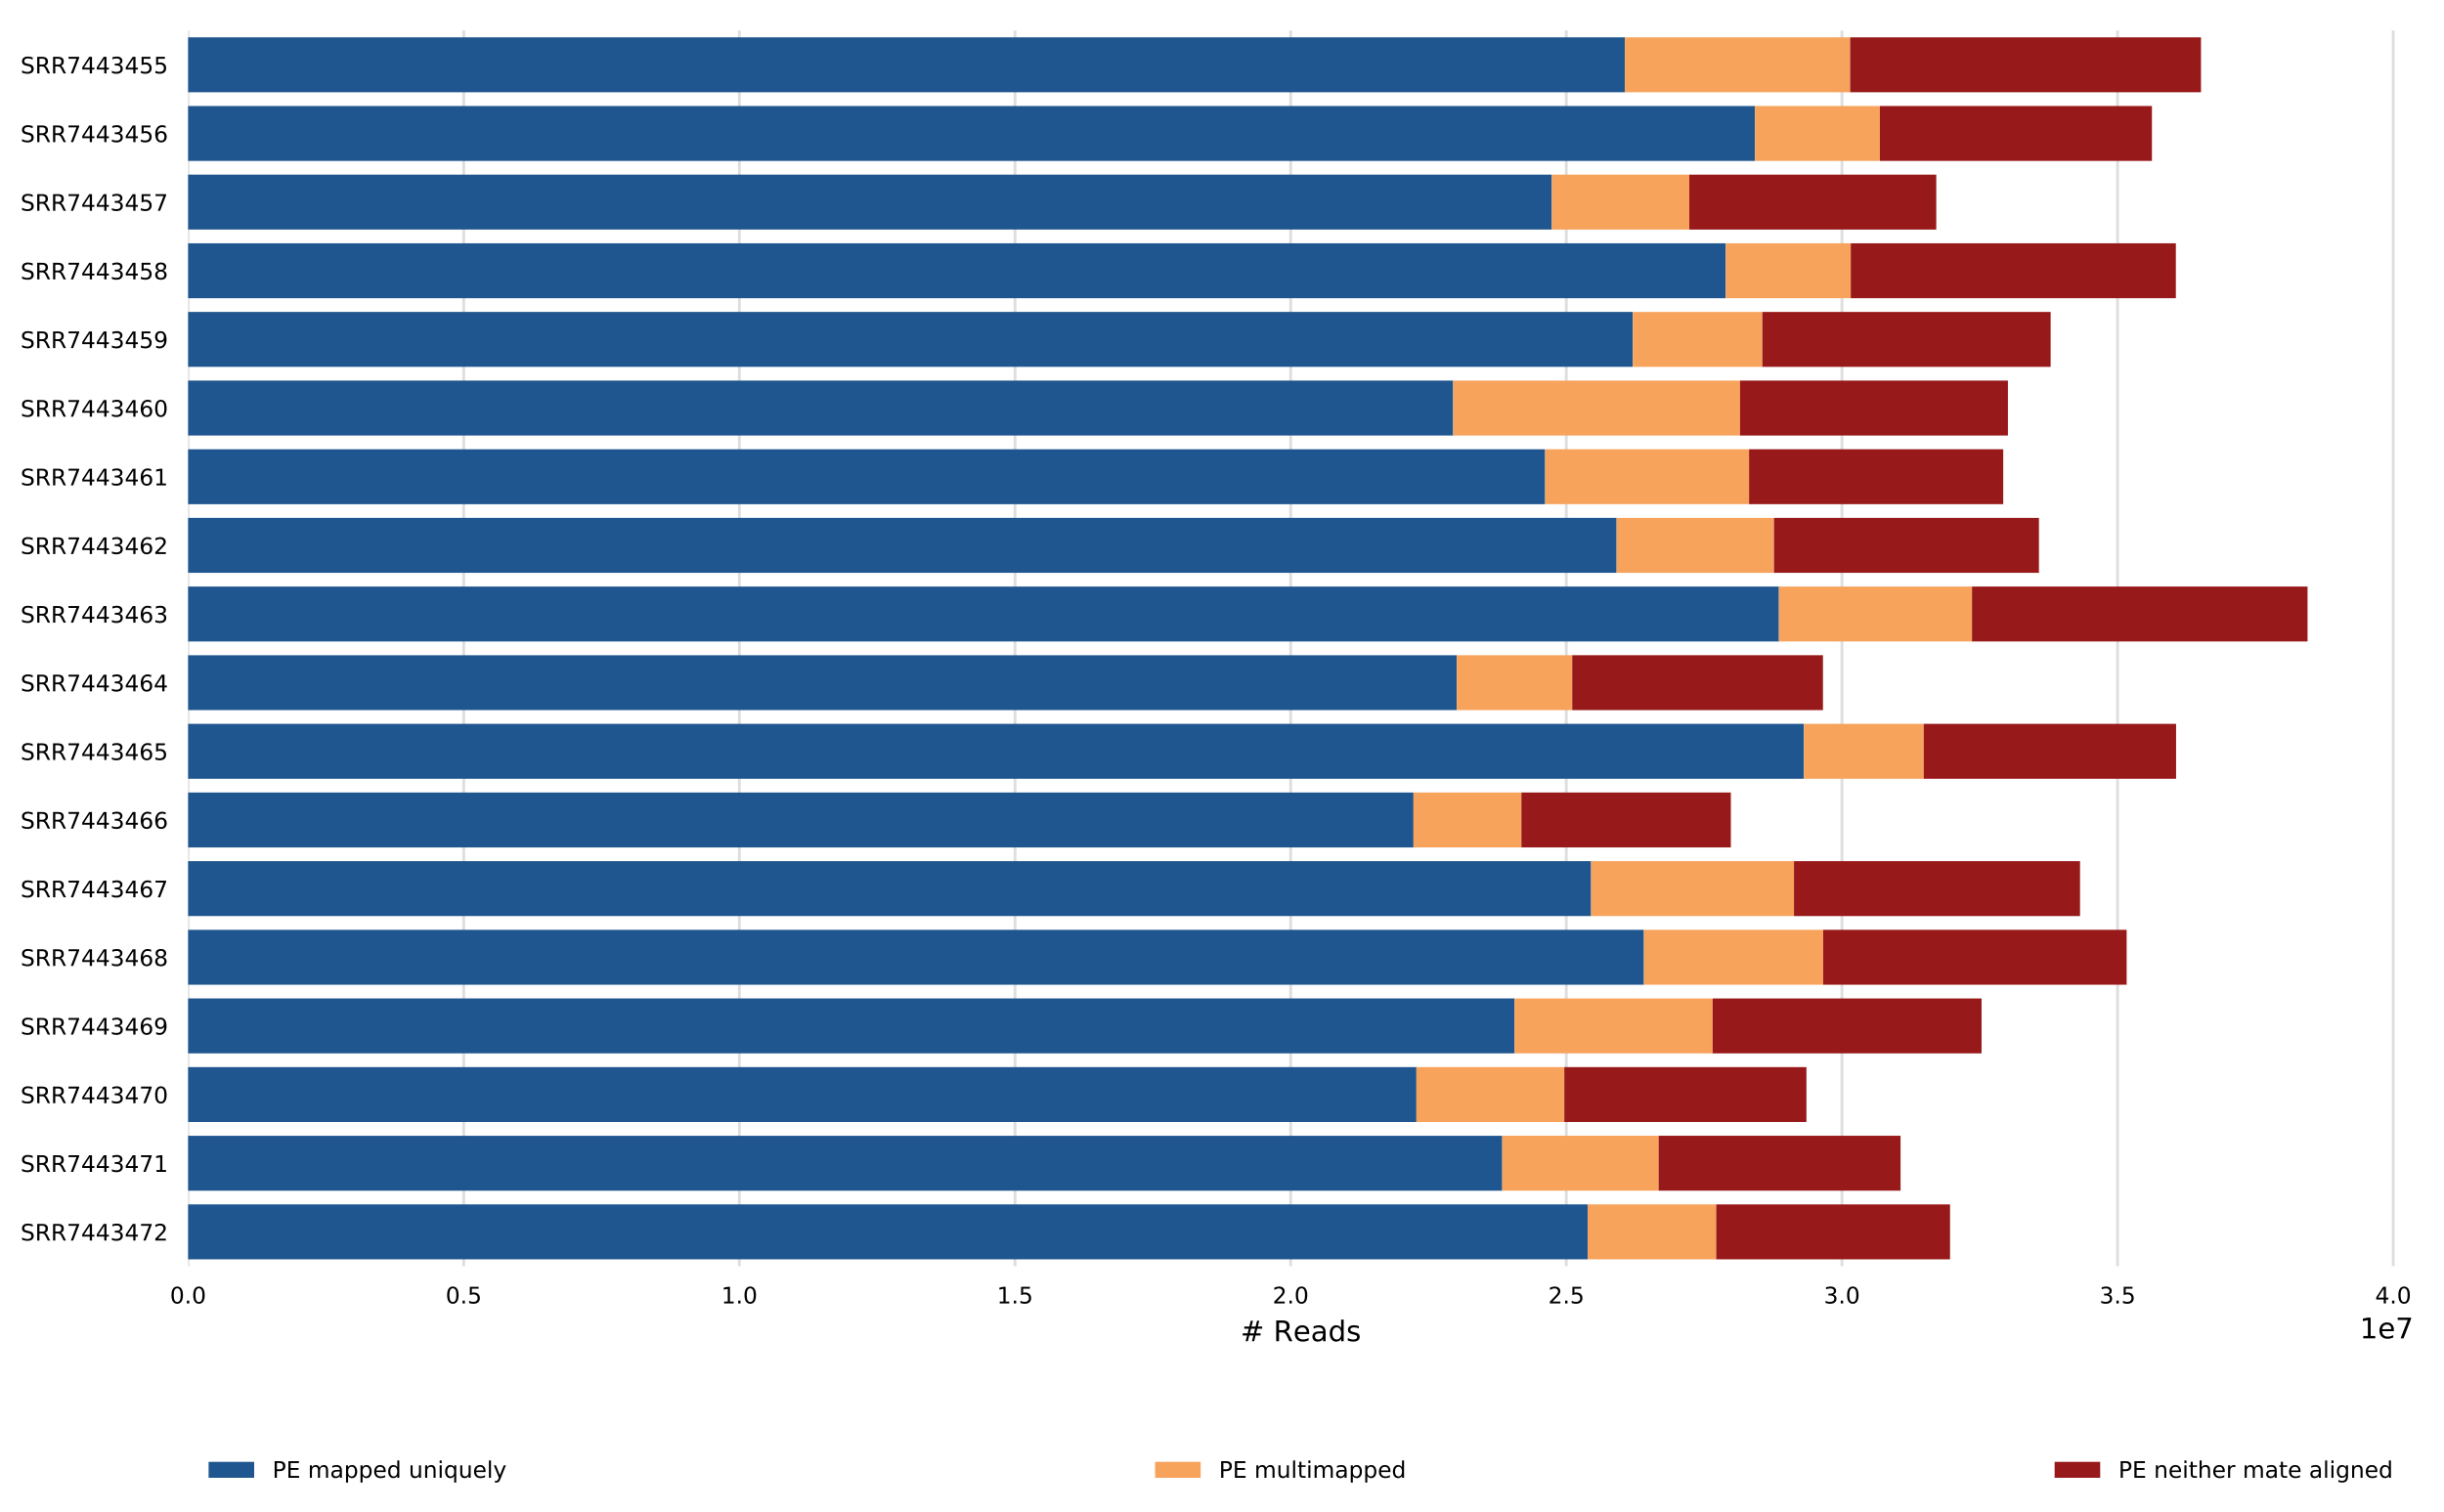 <?xml version="1.0" encoding="utf-8" standalone="no"?>
<!DOCTYPE svg PUBLIC "-//W3C//DTD SVG 1.1//EN"
  "http://www.w3.org/Graphics/SVG/1.1/DTD/svg11.dtd">
<!-- Created with matplotlib (https://matplotlib.org/) -->
<svg height="530.938pt" version="1.1" viewBox="0 0 857.926 530.938" width="857.926pt" xmlns="http://www.w3.org/2000/svg" xmlns:xlink="http://www.w3.org/1999/xlink">
 <defs>
  <style type="text/css">
*{stroke-linecap:butt;stroke-linejoin:round;}
  </style>
 </defs>
 <g id="figure_1">
  <g id="patch_1">
   <path d="M 0 530.938 
L 857.926 530.938 
L 857.926 0 
L 0 0 
z
" style="fill:#ffffff;"/>
  </g>
  <g id="axes_1">
   <g id="patch_2">
    <path d="M 66.026 444.578 
L 847.226 444.578 
L 847.226 10.7 
L 66.026 10.7 
z
" style="fill:#ffffff;"/>
   </g>
   <g id="matplotlib.axis_1">
    <g id="xtick_1">
     <g id="line2d_1">
      <path clip-path="url(#p8c148a1215)" d="M 66.026 444.578 
L 66.026 10.7 
" style="fill:none;stroke:#dedede;stroke-linecap:square;"/>
     </g>
     <g id="text_1">
      <!-- 0.0 -->
      <defs>
       <path d="M 31.781 66.406 
Q 24.172 66.406 20.328 58.906 
Q 16.5 51.422 16.5 36.375 
Q 16.5 21.391 20.328 13.891 
Q 24.172 6.391 31.781 6.391 
Q 39.453 6.391 43.281 13.891 
Q 47.125 21.391 47.125 36.375 
Q 47.125 51.422 43.281 58.906 
Q 39.453 66.406 31.781 66.406 
z
M 31.781 74.219 
Q 44.047 74.219 50.516 64.516 
Q 56.984 54.828 56.984 36.375 
Q 56.984 17.969 50.516 8.266 
Q 44.047 -1.422 31.781 -1.422 
Q 19.531 -1.422 13.062 8.266 
Q 6.594 17.969 6.594 36.375 
Q 6.594 54.828 13.062 64.516 
Q 19.531 74.219 31.781 74.219 
z
" id="DejaVuSans-48"/>
       <path d="M 10.688 12.406 
L 21 12.406 
L 21 0 
L 10.688 0 
z
" id="DejaVuSans-46"/>
      </defs>
      <g transform="translate(59.665 457.657)scale(0.08 -0.08)">
       <use xlink:href="#DejaVuSans-48"/>
       <use x="63.623" xlink:href="#DejaVuSans-46"/>
       <use x="95.41" xlink:href="#DejaVuSans-48"/>
      </g>
     </g>
    </g>
    <g id="xtick_2">
     <g id="line2d_2">
      <path clip-path="url(#p8c148a1215)" d="M 162.786 444.578 
L 162.786 10.7 
" style="fill:none;stroke:#dedede;stroke-linecap:square;"/>
     </g>
     <g id="text_2">
      <!-- 0.5 -->
      <defs>
       <path d="M 10.797 72.906 
L 49.516 72.906 
L 49.516 64.594 
L 19.828 64.594 
L 19.828 46.734 
Q 21.969 47.469 24.109 47.828 
Q 26.266 48.188 28.422 48.188 
Q 40.625 48.188 47.75 41.5 
Q 54.891 34.812 54.891 23.391 
Q 54.891 11.625 47.562 5.094 
Q 40.234 -1.422 26.906 -1.422 
Q 22.312 -1.422 17.547 -0.641 
Q 12.797 0.141 7.719 1.703 
L 7.719 11.625 
Q 12.109 9.234 16.797 8.062 
Q 21.484 6.891 26.703 6.891 
Q 35.156 6.891 40.078 11.328 
Q 45.016 15.766 45.016 23.391 
Q 45.016 31 40.078 35.438 
Q 35.156 39.891 26.703 39.891 
Q 22.75 39.891 18.812 39.016 
Q 14.891 38.141 10.797 36.281 
z
" id="DejaVuSans-53"/>
      </defs>
      <g transform="translate(156.425 457.657)scale(0.08 -0.08)">
       <use xlink:href="#DejaVuSans-48"/>
       <use x="63.623" xlink:href="#DejaVuSans-46"/>
       <use x="95.41" xlink:href="#DejaVuSans-53"/>
      </g>
     </g>
    </g>
    <g id="xtick_3">
     <g id="line2d_3">
      <path clip-path="url(#p8c148a1215)" d="M 259.546 444.578 
L 259.546 10.7 
" style="fill:none;stroke:#dedede;stroke-linecap:square;"/>
     </g>
     <g id="text_3">
      <!-- 1.0 -->
      <defs>
       <path d="M 12.406 8.297 
L 28.516 8.297 
L 28.516 63.922 
L 10.984 60.406 
L 10.984 69.391 
L 28.422 72.906 
L 38.281 72.906 
L 38.281 8.297 
L 54.391 8.297 
L 54.391 0 
L 12.406 0 
z
" id="DejaVuSans-49"/>
      </defs>
      <g transform="translate(253.185 457.657)scale(0.08 -0.08)">
       <use xlink:href="#DejaVuSans-49"/>
       <use x="63.623" xlink:href="#DejaVuSans-46"/>
       <use x="95.41" xlink:href="#DejaVuSans-48"/>
      </g>
     </g>
    </g>
    <g id="xtick_4">
     <g id="line2d_4">
      <path clip-path="url(#p8c148a1215)" d="M 356.306 444.578 
L 356.306 10.7 
" style="fill:none;stroke:#dedede;stroke-linecap:square;"/>
     </g>
     <g id="text_4">
      <!-- 1.5 -->
      <g transform="translate(349.944 457.657)scale(0.08 -0.08)">
       <use xlink:href="#DejaVuSans-49"/>
       <use x="63.623" xlink:href="#DejaVuSans-46"/>
       <use x="95.41" xlink:href="#DejaVuSans-53"/>
      </g>
     </g>
    </g>
    <g id="xtick_5">
     <g id="line2d_5">
      <path clip-path="url(#p8c148a1215)" d="M 453.066 444.578 
L 453.066 10.7 
" style="fill:none;stroke:#dedede;stroke-linecap:square;"/>
     </g>
     <g id="text_5">
      <!-- 2.0 -->
      <defs>
       <path d="M 19.188 8.297 
L 53.609 8.297 
L 53.609 0 
L 7.328 0 
L 7.328 8.297 
Q 12.938 14.109 22.625 23.891 
Q 32.328 33.688 34.812 36.531 
Q 39.547 41.844 41.422 45.531 
Q 43.312 49.219 43.312 52.781 
Q 43.312 58.594 39.234 62.25 
Q 35.156 65.922 28.609 65.922 
Q 23.969 65.922 18.812 64.312 
Q 13.672 62.703 7.812 59.422 
L 7.812 69.391 
Q 13.766 71.781 18.938 73 
Q 24.125 74.219 28.422 74.219 
Q 39.75 74.219 46.484 68.547 
Q 53.219 62.891 53.219 53.422 
Q 53.219 48.922 51.531 44.891 
Q 49.859 40.875 45.406 35.406 
Q 44.188 33.984 37.641 27.219 
Q 31.109 20.453 19.188 8.297 
z
" id="DejaVuSans-50"/>
      </defs>
      <g transform="translate(446.704 457.657)scale(0.08 -0.08)">
       <use xlink:href="#DejaVuSans-50"/>
       <use x="63.623" xlink:href="#DejaVuSans-46"/>
       <use x="95.41" xlink:href="#DejaVuSans-48"/>
      </g>
     </g>
    </g>
    <g id="xtick_6">
     <g id="line2d_6">
      <path clip-path="url(#p8c148a1215)" d="M 549.825 444.578 
L 549.825 10.7 
" style="fill:none;stroke:#dedede;stroke-linecap:square;"/>
     </g>
     <g id="text_6">
      <!-- 2.5 -->
      <g transform="translate(543.464 457.657)scale(0.08 -0.08)">
       <use xlink:href="#DejaVuSans-50"/>
       <use x="63.623" xlink:href="#DejaVuSans-46"/>
       <use x="95.41" xlink:href="#DejaVuSans-53"/>
      </g>
     </g>
    </g>
    <g id="xtick_7">
     <g id="line2d_7">
      <path clip-path="url(#p8c148a1215)" d="M 646.585 444.578 
L 646.585 10.7 
" style="fill:none;stroke:#dedede;stroke-linecap:square;"/>
     </g>
     <g id="text_7">
      <!-- 3.0 -->
      <defs>
       <path d="M 40.578 39.312 
Q 47.656 37.797 51.625 33 
Q 55.609 28.219 55.609 21.188 
Q 55.609 10.406 48.188 4.484 
Q 40.766 -1.422 27.094 -1.422 
Q 22.516 -1.422 17.656 -0.516 
Q 12.797 0.391 7.625 2.203 
L 7.625 11.719 
Q 11.719 9.328 16.594 8.109 
Q 21.484 6.891 26.812 6.891 
Q 36.078 6.891 40.938 10.547 
Q 45.797 14.203 45.797 21.188 
Q 45.797 27.641 41.281 31.266 
Q 36.766 34.906 28.719 34.906 
L 20.219 34.906 
L 20.219 43.016 
L 29.109 43.016 
Q 36.375 43.016 40.234 45.922 
Q 44.094 48.828 44.094 54.297 
Q 44.094 59.906 40.109 62.906 
Q 36.141 65.922 28.719 65.922 
Q 24.656 65.922 20.016 65.031 
Q 15.375 64.156 9.812 62.312 
L 9.812 71.094 
Q 15.438 72.656 20.344 73.438 
Q 25.25 74.219 29.594 74.219 
Q 40.828 74.219 47.359 69.109 
Q 53.906 64.016 53.906 55.328 
Q 53.906 49.266 50.438 45.094 
Q 46.969 40.922 40.578 39.312 
z
" id="DejaVuSans-51"/>
      </defs>
      <g transform="translate(640.224 457.657)scale(0.08 -0.08)">
       <use xlink:href="#DejaVuSans-51"/>
       <use x="63.623" xlink:href="#DejaVuSans-46"/>
       <use x="95.41" xlink:href="#DejaVuSans-48"/>
      </g>
     </g>
    </g>
    <g id="xtick_8">
     <g id="line2d_8">
      <path clip-path="url(#p8c148a1215)" d="M 743.345 444.578 
L 743.345 10.7 
" style="fill:none;stroke:#dedede;stroke-linecap:square;"/>
     </g>
     <g id="text_8">
      <!-- 3.5 -->
      <g transform="translate(736.984 457.657)scale(0.08 -0.08)">
       <use xlink:href="#DejaVuSans-51"/>
       <use x="63.623" xlink:href="#DejaVuSans-46"/>
       <use x="95.41" xlink:href="#DejaVuSans-53"/>
      </g>
     </g>
    </g>
    <g id="xtick_9">
     <g id="line2d_9">
      <path clip-path="url(#p8c148a1215)" d="M 840.105 444.578 
L 840.105 10.7 
" style="fill:none;stroke:#dedede;stroke-linecap:square;"/>
     </g>
     <g id="text_9">
      <!-- 4.0 -->
      <defs>
       <path d="M 37.797 64.312 
L 12.891 25.391 
L 37.797 25.391 
z
M 35.203 72.906 
L 47.609 72.906 
L 47.609 25.391 
L 58.016 25.391 
L 58.016 17.188 
L 47.609 17.188 
L 47.609 0 
L 37.797 0 
L 37.797 17.188 
L 4.891 17.188 
L 4.891 26.703 
z
" id="DejaVuSans-52"/>
      </defs>
      <g transform="translate(833.744 457.657)scale(0.08 -0.08)">
       <use xlink:href="#DejaVuSans-52"/>
       <use x="63.623" xlink:href="#DejaVuSans-46"/>
       <use x="95.41" xlink:href="#DejaVuSans-48"/>
      </g>
     </g>
    </g>
    <g id="text_10">
     <!-- # Reads -->
     <defs>
      <path d="M 51.125 44 
L 36.922 44 
L 32.812 27.688 
L 47.125 27.688 
z
M 43.797 71.781 
L 38.719 51.516 
L 52.984 51.516 
L 58.109 71.781 
L 65.922 71.781 
L 60.891 51.516 
L 76.125 51.516 
L 76.125 44 
L 58.984 44 
L 54.984 27.688 
L 70.516 27.688 
L 70.516 20.219 
L 53.078 20.219 
L 48 0 
L 40.188 0 
L 45.219 20.219 
L 30.906 20.219 
L 25.875 0 
L 18.016 0 
L 23.094 20.219 
L 7.719 20.219 
L 7.719 27.688 
L 24.906 27.688 
L 29 44 
L 13.281 44 
L 13.281 51.516 
L 30.906 51.516 
L 35.891 71.781 
z
" id="DejaVuSans-35"/>
      <path id="DejaVuSans-32"/>
      <path d="M 44.391 34.188 
Q 47.562 33.109 50.562 29.594 
Q 53.562 26.078 56.594 19.922 
L 66.609 0 
L 56 0 
L 46.688 18.703 
Q 43.062 26.031 39.672 28.422 
Q 36.281 30.812 30.422 30.812 
L 19.672 30.812 
L 19.672 0 
L 9.812 0 
L 9.812 72.906 
L 32.078 72.906 
Q 44.578 72.906 50.734 67.672 
Q 56.891 62.453 56.891 51.906 
Q 56.891 45.016 53.688 40.469 
Q 50.484 35.938 44.391 34.188 
z
M 19.672 64.797 
L 19.672 38.922 
L 32.078 38.922 
Q 39.203 38.922 42.844 42.219 
Q 46.484 45.516 46.484 51.906 
Q 46.484 58.297 42.844 61.547 
Q 39.203 64.797 32.078 64.797 
z
" id="DejaVuSans-82"/>
      <path d="M 56.203 29.594 
L 56.203 25.203 
L 14.891 25.203 
Q 15.484 15.922 20.484 11.062 
Q 25.484 6.203 34.422 6.203 
Q 39.594 6.203 44.453 7.469 
Q 49.312 8.734 54.109 11.281 
L 54.109 2.781 
Q 49.266 0.734 44.188 -0.344 
Q 39.109 -1.422 33.891 -1.422 
Q 20.797 -1.422 13.156 6.188 
Q 5.516 13.812 5.516 26.812 
Q 5.516 40.234 12.766 48.109 
Q 20.016 56 32.328 56 
Q 43.359 56 49.781 48.891 
Q 56.203 41.797 56.203 29.594 
z
M 47.219 32.234 
Q 47.125 39.594 43.094 43.984 
Q 39.062 48.391 32.422 48.391 
Q 24.906 48.391 20.391 44.141 
Q 15.875 39.891 15.188 32.172 
z
" id="DejaVuSans-101"/>
      <path d="M 34.281 27.484 
Q 23.391 27.484 19.188 25 
Q 14.984 22.516 14.984 16.5 
Q 14.984 11.719 18.141 8.906 
Q 21.297 6.109 26.703 6.109 
Q 34.188 6.109 38.703 11.406 
Q 43.219 16.703 43.219 25.484 
L 43.219 27.484 
z
M 52.203 31.203 
L 52.203 0 
L 43.219 0 
L 43.219 8.297 
Q 40.141 3.328 35.547 0.953 
Q 30.953 -1.422 24.312 -1.422 
Q 15.922 -1.422 10.953 3.297 
Q 6 8.016 6 15.922 
Q 6 25.141 12.172 29.828 
Q 18.359 34.516 30.609 34.516 
L 43.219 34.516 
L 43.219 35.406 
Q 43.219 41.609 39.141 45 
Q 35.062 48.391 27.688 48.391 
Q 23 48.391 18.547 47.266 
Q 14.109 46.141 10.016 43.891 
L 10.016 52.203 
Q 14.938 54.109 19.578 55.047 
Q 24.219 56 28.609 56 
Q 40.484 56 46.344 49.844 
Q 52.203 43.703 52.203 31.203 
z
" id="DejaVuSans-97"/>
      <path d="M 45.406 46.391 
L 45.406 75.984 
L 54.391 75.984 
L 54.391 0 
L 45.406 0 
L 45.406 8.203 
Q 42.578 3.328 38.25 0.953 
Q 33.938 -1.422 27.875 -1.422 
Q 17.969 -1.422 11.734 6.484 
Q 5.516 14.406 5.516 27.297 
Q 5.516 40.188 11.734 48.094 
Q 17.969 56 27.875 56 
Q 33.938 56 38.25 53.625 
Q 42.578 51.266 45.406 46.391 
z
M 14.797 27.297 
Q 14.797 17.391 18.875 11.75 
Q 22.953 6.109 30.078 6.109 
Q 37.203 6.109 41.297 11.75 
Q 45.406 17.391 45.406 27.297 
Q 45.406 37.203 41.297 42.844 
Q 37.203 48.484 30.078 48.484 
Q 22.953 48.484 18.875 42.844 
Q 14.797 37.203 14.797 27.297 
z
" id="DejaVuSans-100"/>
      <path d="M 44.281 53.078 
L 44.281 44.578 
Q 40.484 46.531 36.375 47.5 
Q 32.281 48.484 27.875 48.484 
Q 21.188 48.484 17.844 46.438 
Q 14.5 44.391 14.5 40.281 
Q 14.5 37.156 16.891 35.375 
Q 19.281 33.594 26.516 31.984 
L 29.594 31.297 
Q 39.156 29.25 43.188 25.516 
Q 47.219 21.781 47.219 15.094 
Q 47.219 7.469 41.188 3.016 
Q 35.156 -1.422 24.609 -1.422 
Q 20.219 -1.422 15.453 -0.562 
Q 10.688 0.297 5.422 2 
L 5.422 11.281 
Q 10.406 8.688 15.234 7.391 
Q 20.062 6.109 24.812 6.109 
Q 31.156 6.109 34.562 8.281 
Q 37.984 10.453 37.984 14.406 
Q 37.984 18.062 35.516 20.016 
Q 33.062 21.969 24.703 23.781 
L 21.578 24.516 
Q 13.234 26.266 9.516 29.906 
Q 5.812 33.547 5.812 39.891 
Q 5.812 47.609 11.281 51.797 
Q 16.75 56 26.812 56 
Q 31.781 56 36.172 55.266 
Q 40.578 54.547 44.281 53.078 
z
" id="DejaVuSans-115"/>
     </defs>
     <g transform="translate(435.457 470.919)scale(0.1 -0.1)">
      <use xlink:href="#DejaVuSans-35"/>
      <use x="83.789" xlink:href="#DejaVuSans-32"/>
      <use x="115.576" xlink:href="#DejaVuSans-82"/>
      <use x="184.996" xlink:href="#DejaVuSans-101"/>
      <use x="246.52" xlink:href="#DejaVuSans-97"/>
      <use x="307.799" xlink:href="#DejaVuSans-100"/>
      <use x="371.275" xlink:href="#DejaVuSans-115"/>
     </g>
    </g>
    <g id="text_11">
     <!-- 1e7 -->
     <defs>
      <path d="M 8.203 72.906 
L 55.078 72.906 
L 55.078 68.703 
L 28.609 0 
L 18.312 0 
L 43.219 64.594 
L 8.203 64.594 
z
" id="DejaVuSans-55"/>
     </defs>
     <g transform="translate(828.348 469.919)scale(0.1 -0.1)">
      <use xlink:href="#DejaVuSans-49"/>
      <use x="63.623" xlink:href="#DejaVuSans-101"/>
      <use x="125.146" xlink:href="#DejaVuSans-55"/>
     </g>
    </g>
   </g>
   <g id="matplotlib.axis_2">
    <g id="ytick_1">
     <g id="text_12">
      <!-- SRR7443455 -->
      <defs>
       <path d="M 53.516 70.516 
L 53.516 60.891 
Q 47.906 63.578 42.922 64.891 
Q 37.938 66.219 33.297 66.219 
Q 25.25 66.219 20.875 63.094 
Q 16.5 59.969 16.5 54.203 
Q 16.5 49.359 19.406 46.891 
Q 22.312 44.438 30.422 42.922 
L 36.375 41.703 
Q 47.406 39.594 52.656 34.297 
Q 57.906 29 57.906 20.125 
Q 57.906 9.516 50.797 4.047 
Q 43.703 -1.422 29.984 -1.422 
Q 24.812 -1.422 18.969 -0.25 
Q 13.141 0.922 6.891 3.219 
L 6.891 13.375 
Q 12.891 10.016 18.656 8.297 
Q 24.422 6.594 29.984 6.594 
Q 38.422 6.594 43.016 9.906 
Q 47.609 13.234 47.609 19.391 
Q 47.609 24.75 44.312 27.781 
Q 41.016 30.812 33.5 32.328 
L 27.484 33.5 
Q 16.453 35.688 11.516 40.375 
Q 6.594 45.062 6.594 53.422 
Q 6.594 63.094 13.406 68.656 
Q 20.219 74.219 32.172 74.219 
Q 37.312 74.219 42.625 73.281 
Q 47.953 72.359 53.516 70.516 
z
" id="DejaVuSans-83"/>
      </defs>
      <g transform="translate(7.2 25.792)scale(0.08 -0.08)">
       <use xlink:href="#DejaVuSans-83"/>
       <use x="63.477" xlink:href="#DejaVuSans-82"/>
       <use x="132.959" xlink:href="#DejaVuSans-82"/>
       <use x="202.441" xlink:href="#DejaVuSans-55"/>
       <use x="266.064" xlink:href="#DejaVuSans-52"/>
       <use x="329.688" xlink:href="#DejaVuSans-52"/>
       <use x="393.311" xlink:href="#DejaVuSans-51"/>
       <use x="456.934" xlink:href="#DejaVuSans-52"/>
       <use x="520.557" xlink:href="#DejaVuSans-53"/>
       <use x="584.18" xlink:href="#DejaVuSans-53"/>
      </g>
     </g>
    </g>
    <g id="ytick_2">
     <g id="text_13">
      <!-- SRR7443456 -->
      <defs>
       <path d="M 33.016 40.375 
Q 26.375 40.375 22.484 35.828 
Q 18.609 31.297 18.609 23.391 
Q 18.609 15.531 22.484 10.953 
Q 26.375 6.391 33.016 6.391 
Q 39.656 6.391 43.531 10.953 
Q 47.406 15.531 47.406 23.391 
Q 47.406 31.297 43.531 35.828 
Q 39.656 40.375 33.016 40.375 
z
M 52.594 71.297 
L 52.594 62.312 
Q 48.875 64.062 45.094 64.984 
Q 41.312 65.922 37.594 65.922 
Q 27.828 65.922 22.672 59.328 
Q 17.531 52.734 16.797 39.406 
Q 19.672 43.656 24.016 45.922 
Q 28.375 48.188 33.594 48.188 
Q 44.578 48.188 50.953 41.516 
Q 57.328 34.859 57.328 23.391 
Q 57.328 12.156 50.688 5.359 
Q 44.047 -1.422 33.016 -1.422 
Q 20.359 -1.422 13.672 8.266 
Q 6.984 17.969 6.984 36.375 
Q 6.984 53.656 15.188 63.938 
Q 23.391 74.219 37.203 74.219 
Q 40.922 74.219 44.703 73.484 
Q 48.484 72.75 52.594 71.297 
z
" id="DejaVuSans-54"/>
      </defs>
      <g transform="translate(7.2 49.896)scale(0.08 -0.08)">
       <use xlink:href="#DejaVuSans-83"/>
       <use x="63.477" xlink:href="#DejaVuSans-82"/>
       <use x="132.959" xlink:href="#DejaVuSans-82"/>
       <use x="202.441" xlink:href="#DejaVuSans-55"/>
       <use x="266.064" xlink:href="#DejaVuSans-52"/>
       <use x="329.688" xlink:href="#DejaVuSans-52"/>
       <use x="393.311" xlink:href="#DejaVuSans-51"/>
       <use x="456.934" xlink:href="#DejaVuSans-52"/>
       <use x="520.557" xlink:href="#DejaVuSans-53"/>
       <use x="584.18" xlink:href="#DejaVuSans-54"/>
      </g>
     </g>
    </g>
    <g id="ytick_3">
     <g id="text_14">
      <!-- SRR7443457 -->
      <g transform="translate(7.2 74)scale(0.08 -0.08)">
       <use xlink:href="#DejaVuSans-83"/>
       <use x="63.477" xlink:href="#DejaVuSans-82"/>
       <use x="132.959" xlink:href="#DejaVuSans-82"/>
       <use x="202.441" xlink:href="#DejaVuSans-55"/>
       <use x="266.064" xlink:href="#DejaVuSans-52"/>
       <use x="329.688" xlink:href="#DejaVuSans-52"/>
       <use x="393.311" xlink:href="#DejaVuSans-51"/>
       <use x="456.934" xlink:href="#DejaVuSans-52"/>
       <use x="520.557" xlink:href="#DejaVuSans-53"/>
       <use x="584.18" xlink:href="#DejaVuSans-55"/>
      </g>
     </g>
    </g>
    <g id="ytick_4">
     <g id="text_15">
      <!-- SRR7443458 -->
      <defs>
       <path d="M 31.781 34.625 
Q 24.75 34.625 20.719 30.859 
Q 16.703 27.094 16.703 20.516 
Q 16.703 13.922 20.719 10.156 
Q 24.75 6.391 31.781 6.391 
Q 38.812 6.391 42.859 10.172 
Q 46.922 13.969 46.922 20.516 
Q 46.922 27.094 42.891 30.859 
Q 38.875 34.625 31.781 34.625 
z
M 21.922 38.812 
Q 15.578 40.375 12.031 44.719 
Q 8.5 49.078 8.5 55.328 
Q 8.5 64.062 14.719 69.141 
Q 20.953 74.219 31.781 74.219 
Q 42.672 74.219 48.875 69.141 
Q 55.078 64.062 55.078 55.328 
Q 55.078 49.078 51.531 44.719 
Q 48 40.375 41.703 38.812 
Q 48.828 37.156 52.797 32.312 
Q 56.781 27.484 56.781 20.516 
Q 56.781 9.906 50.312 4.234 
Q 43.844 -1.422 31.781 -1.422 
Q 19.734 -1.422 13.25 4.234 
Q 6.781 9.906 6.781 20.516 
Q 6.781 27.484 10.781 32.312 
Q 14.797 37.156 21.922 38.812 
z
M 18.312 54.391 
Q 18.312 48.734 21.844 45.562 
Q 25.391 42.391 31.781 42.391 
Q 38.141 42.391 41.719 45.562 
Q 45.312 48.734 45.312 54.391 
Q 45.312 60.062 41.719 63.234 
Q 38.141 66.406 31.781 66.406 
Q 25.391 66.406 21.844 63.234 
Q 18.312 60.062 18.312 54.391 
z
" id="DejaVuSans-56"/>
      </defs>
      <g transform="translate(7.2 98.105)scale(0.08 -0.08)">
       <use xlink:href="#DejaVuSans-83"/>
       <use x="63.477" xlink:href="#DejaVuSans-82"/>
       <use x="132.959" xlink:href="#DejaVuSans-82"/>
       <use x="202.441" xlink:href="#DejaVuSans-55"/>
       <use x="266.064" xlink:href="#DejaVuSans-52"/>
       <use x="329.688" xlink:href="#DejaVuSans-52"/>
       <use x="393.311" xlink:href="#DejaVuSans-51"/>
       <use x="456.934" xlink:href="#DejaVuSans-52"/>
       <use x="520.557" xlink:href="#DejaVuSans-53"/>
       <use x="584.18" xlink:href="#DejaVuSans-56"/>
      </g>
     </g>
    </g>
    <g id="ytick_5">
     <g id="text_16">
      <!-- SRR7443459 -->
      <defs>
       <path d="M 10.984 1.516 
L 10.984 10.5 
Q 14.703 8.734 18.5 7.812 
Q 22.312 6.891 25.984 6.891 
Q 35.75 6.891 40.891 13.453 
Q 46.047 20.016 46.781 33.406 
Q 43.953 29.203 39.594 26.953 
Q 35.25 24.703 29.984 24.703 
Q 19.047 24.703 12.672 31.312 
Q 6.297 37.938 6.297 49.422 
Q 6.297 60.641 12.938 67.422 
Q 19.578 74.219 30.609 74.219 
Q 43.266 74.219 49.922 64.516 
Q 56.594 54.828 56.594 36.375 
Q 56.594 19.141 48.406 8.859 
Q 40.234 -1.422 26.422 -1.422 
Q 22.703 -1.422 18.891 -0.688 
Q 15.094 0.047 10.984 1.516 
z
M 30.609 32.422 
Q 37.25 32.422 41.125 36.953 
Q 45.016 41.5 45.016 49.422 
Q 45.016 57.281 41.125 61.844 
Q 37.25 66.406 30.609 66.406 
Q 23.969 66.406 20.094 61.844 
Q 16.219 57.281 16.219 49.422 
Q 16.219 41.5 20.094 36.953 
Q 23.969 32.422 30.609 32.422 
z
" id="DejaVuSans-57"/>
      </defs>
      <g transform="translate(7.2 122.209)scale(0.08 -0.08)">
       <use xlink:href="#DejaVuSans-83"/>
       <use x="63.477" xlink:href="#DejaVuSans-82"/>
       <use x="132.959" xlink:href="#DejaVuSans-82"/>
       <use x="202.441" xlink:href="#DejaVuSans-55"/>
       <use x="266.064" xlink:href="#DejaVuSans-52"/>
       <use x="329.688" xlink:href="#DejaVuSans-52"/>
       <use x="393.311" xlink:href="#DejaVuSans-51"/>
       <use x="456.934" xlink:href="#DejaVuSans-52"/>
       <use x="520.557" xlink:href="#DejaVuSans-53"/>
       <use x="584.18" xlink:href="#DejaVuSans-57"/>
      </g>
     </g>
    </g>
    <g id="ytick_6">
     <g id="text_17">
      <!-- SRR7443460 -->
      <g transform="translate(7.2 146.313)scale(0.08 -0.08)">
       <use xlink:href="#DejaVuSans-83"/>
       <use x="63.477" xlink:href="#DejaVuSans-82"/>
       <use x="132.959" xlink:href="#DejaVuSans-82"/>
       <use x="202.441" xlink:href="#DejaVuSans-55"/>
       <use x="266.064" xlink:href="#DejaVuSans-52"/>
       <use x="329.688" xlink:href="#DejaVuSans-52"/>
       <use x="393.311" xlink:href="#DejaVuSans-51"/>
       <use x="456.934" xlink:href="#DejaVuSans-52"/>
       <use x="520.557" xlink:href="#DejaVuSans-54"/>
       <use x="584.18" xlink:href="#DejaVuSans-48"/>
      </g>
     </g>
    </g>
    <g id="ytick_7">
     <g id="text_18">
      <!-- SRR7443461 -->
      <g transform="translate(7.2 170.418)scale(0.08 -0.08)">
       <use xlink:href="#DejaVuSans-83"/>
       <use x="63.477" xlink:href="#DejaVuSans-82"/>
       <use x="132.959" xlink:href="#DejaVuSans-82"/>
       <use x="202.441" xlink:href="#DejaVuSans-55"/>
       <use x="266.064" xlink:href="#DejaVuSans-52"/>
       <use x="329.688" xlink:href="#DejaVuSans-52"/>
       <use x="393.311" xlink:href="#DejaVuSans-51"/>
       <use x="456.934" xlink:href="#DejaVuSans-52"/>
       <use x="520.557" xlink:href="#DejaVuSans-54"/>
       <use x="584.18" xlink:href="#DejaVuSans-49"/>
      </g>
     </g>
    </g>
    <g id="ytick_8">
     <g id="text_19">
      <!-- SRR7443462 -->
      <g transform="translate(7.2 194.522)scale(0.08 -0.08)">
       <use xlink:href="#DejaVuSans-83"/>
       <use x="63.477" xlink:href="#DejaVuSans-82"/>
       <use x="132.959" xlink:href="#DejaVuSans-82"/>
       <use x="202.441" xlink:href="#DejaVuSans-55"/>
       <use x="266.064" xlink:href="#DejaVuSans-52"/>
       <use x="329.688" xlink:href="#DejaVuSans-52"/>
       <use x="393.311" xlink:href="#DejaVuSans-51"/>
       <use x="456.934" xlink:href="#DejaVuSans-52"/>
       <use x="520.557" xlink:href="#DejaVuSans-54"/>
       <use x="584.18" xlink:href="#DejaVuSans-50"/>
      </g>
     </g>
    </g>
    <g id="ytick_9">
     <g id="text_20">
      <!-- SRR7443463 -->
      <g transform="translate(7.2 218.626)scale(0.08 -0.08)">
       <use xlink:href="#DejaVuSans-83"/>
       <use x="63.477" xlink:href="#DejaVuSans-82"/>
       <use x="132.959" xlink:href="#DejaVuSans-82"/>
       <use x="202.441" xlink:href="#DejaVuSans-55"/>
       <use x="266.064" xlink:href="#DejaVuSans-52"/>
       <use x="329.688" xlink:href="#DejaVuSans-52"/>
       <use x="393.311" xlink:href="#DejaVuSans-51"/>
       <use x="456.934" xlink:href="#DejaVuSans-52"/>
       <use x="520.557" xlink:href="#DejaVuSans-54"/>
       <use x="584.18" xlink:href="#DejaVuSans-51"/>
      </g>
     </g>
    </g>
    <g id="ytick_10">
     <g id="text_21">
      <!-- SRR7443464 -->
      <g transform="translate(7.2 242.731)scale(0.08 -0.08)">
       <use xlink:href="#DejaVuSans-83"/>
       <use x="63.477" xlink:href="#DejaVuSans-82"/>
       <use x="132.959" xlink:href="#DejaVuSans-82"/>
       <use x="202.441" xlink:href="#DejaVuSans-55"/>
       <use x="266.064" xlink:href="#DejaVuSans-52"/>
       <use x="329.688" xlink:href="#DejaVuSans-52"/>
       <use x="393.311" xlink:href="#DejaVuSans-51"/>
       <use x="456.934" xlink:href="#DejaVuSans-52"/>
       <use x="520.557" xlink:href="#DejaVuSans-54"/>
       <use x="584.18" xlink:href="#DejaVuSans-52"/>
      </g>
     </g>
    </g>
    <g id="ytick_11">
     <g id="text_22">
      <!-- SRR7443465 -->
      <g transform="translate(7.2 266.835)scale(0.08 -0.08)">
       <use xlink:href="#DejaVuSans-83"/>
       <use x="63.477" xlink:href="#DejaVuSans-82"/>
       <use x="132.959" xlink:href="#DejaVuSans-82"/>
       <use x="202.441" xlink:href="#DejaVuSans-55"/>
       <use x="266.064" xlink:href="#DejaVuSans-52"/>
       <use x="329.688" xlink:href="#DejaVuSans-52"/>
       <use x="393.311" xlink:href="#DejaVuSans-51"/>
       <use x="456.934" xlink:href="#DejaVuSans-52"/>
       <use x="520.557" xlink:href="#DejaVuSans-54"/>
       <use x="584.18" xlink:href="#DejaVuSans-53"/>
      </g>
     </g>
    </g>
    <g id="ytick_12">
     <g id="text_23">
      <!-- SRR7443466 -->
      <g transform="translate(7.2 290.939)scale(0.08 -0.08)">
       <use xlink:href="#DejaVuSans-83"/>
       <use x="63.477" xlink:href="#DejaVuSans-82"/>
       <use x="132.959" xlink:href="#DejaVuSans-82"/>
       <use x="202.441" xlink:href="#DejaVuSans-55"/>
       <use x="266.064" xlink:href="#DejaVuSans-52"/>
       <use x="329.688" xlink:href="#DejaVuSans-52"/>
       <use x="393.311" xlink:href="#DejaVuSans-51"/>
       <use x="456.934" xlink:href="#DejaVuSans-52"/>
       <use x="520.557" xlink:href="#DejaVuSans-54"/>
       <use x="584.18" xlink:href="#DejaVuSans-54"/>
      </g>
     </g>
    </g>
    <g id="ytick_13">
     <g id="text_24">
      <!-- SRR7443467 -->
      <g transform="translate(7.2 315.044)scale(0.08 -0.08)">
       <use xlink:href="#DejaVuSans-83"/>
       <use x="63.477" xlink:href="#DejaVuSans-82"/>
       <use x="132.959" xlink:href="#DejaVuSans-82"/>
       <use x="202.441" xlink:href="#DejaVuSans-55"/>
       <use x="266.064" xlink:href="#DejaVuSans-52"/>
       <use x="329.688" xlink:href="#DejaVuSans-52"/>
       <use x="393.311" xlink:href="#DejaVuSans-51"/>
       <use x="456.934" xlink:href="#DejaVuSans-52"/>
       <use x="520.557" xlink:href="#DejaVuSans-54"/>
       <use x="584.18" xlink:href="#DejaVuSans-55"/>
      </g>
     </g>
    </g>
    <g id="ytick_14">
     <g id="text_25">
      <!-- SRR7443468 -->
      <g transform="translate(7.2 339.148)scale(0.08 -0.08)">
       <use xlink:href="#DejaVuSans-83"/>
       <use x="63.477" xlink:href="#DejaVuSans-82"/>
       <use x="132.959" xlink:href="#DejaVuSans-82"/>
       <use x="202.441" xlink:href="#DejaVuSans-55"/>
       <use x="266.064" xlink:href="#DejaVuSans-52"/>
       <use x="329.688" xlink:href="#DejaVuSans-52"/>
       <use x="393.311" xlink:href="#DejaVuSans-51"/>
       <use x="456.934" xlink:href="#DejaVuSans-52"/>
       <use x="520.557" xlink:href="#DejaVuSans-54"/>
       <use x="584.18" xlink:href="#DejaVuSans-56"/>
      </g>
     </g>
    </g>
    <g id="ytick_15">
     <g id="text_26">
      <!-- SRR7443469 -->
      <g transform="translate(7.2 363.252)scale(0.08 -0.08)">
       <use xlink:href="#DejaVuSans-83"/>
       <use x="63.477" xlink:href="#DejaVuSans-82"/>
       <use x="132.959" xlink:href="#DejaVuSans-82"/>
       <use x="202.441" xlink:href="#DejaVuSans-55"/>
       <use x="266.064" xlink:href="#DejaVuSans-52"/>
       <use x="329.688" xlink:href="#DejaVuSans-52"/>
       <use x="393.311" xlink:href="#DejaVuSans-51"/>
       <use x="456.934" xlink:href="#DejaVuSans-52"/>
       <use x="520.557" xlink:href="#DejaVuSans-54"/>
       <use x="584.18" xlink:href="#DejaVuSans-57"/>
      </g>
     </g>
    </g>
    <g id="ytick_16">
     <g id="text_27">
      <!-- SRR7443470 -->
      <g transform="translate(7.2 387.357)scale(0.08 -0.08)">
       <use xlink:href="#DejaVuSans-83"/>
       <use x="63.477" xlink:href="#DejaVuSans-82"/>
       <use x="132.959" xlink:href="#DejaVuSans-82"/>
       <use x="202.441" xlink:href="#DejaVuSans-55"/>
       <use x="266.064" xlink:href="#DejaVuSans-52"/>
       <use x="329.688" xlink:href="#DejaVuSans-52"/>
       <use x="393.311" xlink:href="#DejaVuSans-51"/>
       <use x="456.934" xlink:href="#DejaVuSans-52"/>
       <use x="520.557" xlink:href="#DejaVuSans-55"/>
       <use x="584.18" xlink:href="#DejaVuSans-48"/>
      </g>
     </g>
    </g>
    <g id="ytick_17">
     <g id="text_28">
      <!-- SRR7443471 -->
      <g transform="translate(7.2 411.461)scale(0.08 -0.08)">
       <use xlink:href="#DejaVuSans-83"/>
       <use x="63.477" xlink:href="#DejaVuSans-82"/>
       <use x="132.959" xlink:href="#DejaVuSans-82"/>
       <use x="202.441" xlink:href="#DejaVuSans-55"/>
       <use x="266.064" xlink:href="#DejaVuSans-52"/>
       <use x="329.688" xlink:href="#DejaVuSans-52"/>
       <use x="393.311" xlink:href="#DejaVuSans-51"/>
       <use x="456.934" xlink:href="#DejaVuSans-52"/>
       <use x="520.557" xlink:href="#DejaVuSans-55"/>
       <use x="584.18" xlink:href="#DejaVuSans-49"/>
      </g>
     </g>
    </g>
    <g id="ytick_18">
     <g id="text_29">
      <!-- SRR7443472 -->
      <g transform="translate(7.2 435.565)scale(0.08 -0.08)">
       <use xlink:href="#DejaVuSans-83"/>
       <use x="63.477" xlink:href="#DejaVuSans-82"/>
       <use x="132.959" xlink:href="#DejaVuSans-82"/>
       <use x="202.441" xlink:href="#DejaVuSans-55"/>
       <use x="266.064" xlink:href="#DejaVuSans-52"/>
       <use x="329.688" xlink:href="#DejaVuSans-52"/>
       <use x="393.311" xlink:href="#DejaVuSans-51"/>
       <use x="456.934" xlink:href="#DejaVuSans-52"/>
       <use x="520.557" xlink:href="#DejaVuSans-55"/>
       <use x="584.18" xlink:href="#DejaVuSans-50"/>
      </g>
     </g>
    </g>
   </g>
   <g id="patch_3">
    <path clip-path="url(#p8c148a1215)" d="M 66.026 13.11 
L 570.379 13.11 
L 570.379 32.394 
L 66.026 32.394 
z
" style="fill:#20568f;"/>
   </g>
   <g id="patch_4">
    <path clip-path="url(#p8c148a1215)" d="M 66.026 37.215 
L 616.054 37.215 
L 616.054 56.498 
L 66.026 56.498 
z
" style="fill:#20568f;"/>
   </g>
   <g id="patch_5">
    <path clip-path="url(#p8c148a1215)" d="M 66.026 61.319 
L 544.746 61.319 
L 544.746 80.603 
L 66.026 80.603 
z
" style="fill:#20568f;"/>
   </g>
   <g id="patch_6">
    <path clip-path="url(#p8c148a1215)" d="M 66.026 85.423 
L 605.8 85.423 
L 605.8 104.707 
L 66.026 104.707 
z
" style="fill:#20568f;"/>
   </g>
   <g id="patch_7">
    <path clip-path="url(#p8c148a1215)" d="M 66.026 109.528 
L 573.183 109.528 
L 573.183 128.811 
L 66.026 128.811 
z
" style="fill:#20568f;"/>
   </g>
   <g id="patch_8">
    <path clip-path="url(#p8c148a1215)" d="M 66.026 133.632 
L 510.119 133.632 
L 510.119 152.916 
L 66.026 152.916 
z
" style="fill:#20568f;"/>
   </g>
   <g id="patch_9">
    <path clip-path="url(#p8c148a1215)" d="M 66.026 157.737 
L 542.39 157.737 
L 542.39 177.02 
L 66.026 177.02 
z
" style="fill:#20568f;"/>
   </g>
   <g id="patch_10">
    <path clip-path="url(#p8c148a1215)" d="M 66.026 181.841 
L 567.485 181.841 
L 567.485 201.124 
L 66.026 201.124 
z
" style="fill:#20568f;"/>
   </g>
   <g id="patch_11">
    <path clip-path="url(#p8c148a1215)" d="M 66.026 205.945 
L 624.462 205.945 
L 624.462 225.229 
L 66.026 225.229 
z
" style="fill:#20568f;"/>
   </g>
   <g id="patch_12">
    <path clip-path="url(#p8c148a1215)" d="M 66.026 230.05 
L 511.378 230.05 
L 511.378 249.333 
L 66.026 249.333 
z
" style="fill:#20568f;"/>
   </g>
   <g id="patch_13">
    <path clip-path="url(#p8c148a1215)" d="M 66.026 254.154 
L 633.222 254.154 
L 633.222 273.437 
L 66.026 273.437 
z
" style="fill:#20568f;"/>
   </g>
   <g id="patch_14">
    <path clip-path="url(#p8c148a1215)" d="M 66.026 278.258 
L 496.18 278.258 
L 496.18 297.542 
L 66.026 297.542 
z
" style="fill:#20568f;"/>
   </g>
   <g id="patch_15">
    <path clip-path="url(#p8c148a1215)" d="M 66.026 302.363 
L 558.533 302.363 
L 558.533 321.646 
L 66.026 321.646 
z
" style="fill:#20568f;"/>
   </g>
   <g id="patch_16">
    <path clip-path="url(#p8c148a1215)" d="M 66.026 326.467 
L 577.071 326.467 
L 577.071 345.75 
L 66.026 345.75 
z
" style="fill:#20568f;"/>
   </g>
   <g id="patch_17">
    <path clip-path="url(#p8c148a1215)" d="M 66.026 350.571 
L 531.673 350.571 
L 531.673 369.855 
L 66.026 369.855 
z
" style="fill:#20568f;"/>
   </g>
   <g id="patch_18">
    <path clip-path="url(#p8c148a1215)" d="M 66.026 374.676 
L 497.209 374.676 
L 497.209 393.959 
L 66.026 393.959 
z
" style="fill:#20568f;"/>
   </g>
   <g id="patch_19">
    <path clip-path="url(#p8c148a1215)" d="M 66.026 398.78 
L 527.34 398.78 
L 527.34 418.063 
L 66.026 418.063 
z
" style="fill:#20568f;"/>
   </g>
   <g id="patch_20">
    <path clip-path="url(#p8c148a1215)" d="M 66.026 422.884 
L 557.302 422.884 
L 557.302 442.168 
L 66.026 442.168 
z
" style="fill:#20568f;"/>
   </g>
   <g id="patch_21">
    <path clip-path="url(#p8c148a1215)" d="M 570.379 13.11 
L 649.457 13.11 
L 649.457 32.394 
L 570.379 32.394 
z
" style="fill:#f7a35c;"/>
   </g>
   <g id="patch_22">
    <path clip-path="url(#p8c148a1215)" d="M 616.054 37.215 
L 659.89 37.215 
L 659.89 56.498 
L 616.054 56.498 
z
" style="fill:#f7a35c;"/>
   </g>
   <g id="patch_23">
    <path clip-path="url(#p8c148a1215)" d="M 544.746 61.319 
L 593.005 61.319 
L 593.005 80.603 
L 544.746 80.603 
z
" style="fill:#f7a35c;"/>
   </g>
   <g id="patch_24">
    <path clip-path="url(#p8c148a1215)" d="M 605.8 85.423 
L 649.679 85.423 
L 649.679 104.707 
L 605.8 104.707 
z
" style="fill:#f7a35c;"/>
   </g>
   <g id="patch_25">
    <path clip-path="url(#p8c148a1215)" d="M 573.183 109.528 
L 618.642 109.528 
L 618.642 128.811 
L 573.183 128.811 
z
" style="fill:#f7a35c;"/>
   </g>
   <g id="patch_26">
    <path clip-path="url(#p8c148a1215)" d="M 510.119 133.632 
L 610.811 133.632 
L 610.811 152.916 
L 510.119 152.916 
z
" style="fill:#f7a35c;"/>
   </g>
   <g id="patch_27">
    <path clip-path="url(#p8c148a1215)" d="M 542.39 157.737 
L 613.979 157.737 
L 613.979 177.02 
L 542.39 177.02 
z
" style="fill:#f7a35c;"/>
   </g>
   <g id="patch_28">
    <path clip-path="url(#p8c148a1215)" d="M 567.485 181.841 
L 622.722 181.841 
L 622.722 201.124 
L 567.485 201.124 
z
" style="fill:#f7a35c;"/>
   </g>
   <g id="patch_29">
    <path clip-path="url(#p8c148a1215)" d="M 624.462 205.945 
L 692.233 205.945 
L 692.233 225.229 
L 624.462 225.229 
z
" style="fill:#f7a35c;"/>
   </g>
   <g id="patch_30">
    <path clip-path="url(#p8c148a1215)" d="M 511.378 230.05 
L 551.904 230.05 
L 551.904 249.333 
L 511.378 249.333 
z
" style="fill:#f7a35c;"/>
   </g>
   <g id="patch_31">
    <path clip-path="url(#p8c148a1215)" d="M 633.222 254.154 
L 675.298 254.154 
L 675.298 273.437 
L 633.222 273.437 
z
" style="fill:#f7a35c;"/>
   </g>
   <g id="patch_32">
    <path clip-path="url(#p8c148a1215)" d="M 496.18 278.258 
L 534.057 278.258 
L 534.057 297.542 
L 496.18 297.542 
z
" style="fill:#f7a35c;"/>
   </g>
   <g id="patch_33">
    <path clip-path="url(#p8c148a1215)" d="M 558.533 302.363 
L 629.748 302.363 
L 629.748 321.646 
L 558.533 321.646 
z
" style="fill:#f7a35c;"/>
   </g>
   <g id="patch_34">
    <path clip-path="url(#p8c148a1215)" d="M 577.071 326.467 
L 639.985 326.467 
L 639.985 345.75 
L 577.071 345.75 
z
" style="fill:#f7a35c;"/>
   </g>
   <g id="patch_35">
    <path clip-path="url(#p8c148a1215)" d="M 531.673 350.571 
L 601.193 350.571 
L 601.193 369.855 
L 531.673 369.855 
z
" style="fill:#f7a35c;"/>
   </g>
   <g id="patch_36">
    <path clip-path="url(#p8c148a1215)" d="M 497.209 374.676 
L 549.128 374.676 
L 549.128 393.959 
L 497.209 393.959 
z
" style="fill:#f7a35c;"/>
   </g>
   <g id="patch_37">
    <path clip-path="url(#p8c148a1215)" d="M 527.34 398.78 
L 582.23 398.78 
L 582.23 418.063 
L 527.34 418.063 
z
" style="fill:#f7a35c;"/>
   </g>
   <g id="patch_38">
    <path clip-path="url(#p8c148a1215)" d="M 557.302 422.884 
L 602.434 422.884 
L 602.434 442.168 
L 557.302 442.168 
z
" style="fill:#f7a35c;"/>
   </g>
   <g id="patch_39">
    <path clip-path="url(#p8c148a1215)" d="M 649.457 13.11 
L 772.621 13.11 
L 772.621 32.394 
L 649.457 32.394 
z
" style="fill:#981919;"/>
   </g>
   <g id="patch_40">
    <path clip-path="url(#p8c148a1215)" d="M 659.89 37.215 
L 755.402 37.215 
L 755.402 56.498 
L 659.89 56.498 
z
" style="fill:#981919;"/>
   </g>
   <g id="patch_41">
    <path clip-path="url(#p8c148a1215)" d="M 593.005 61.319 
L 679.693 61.319 
L 679.693 80.603 
L 593.005 80.603 
z
" style="fill:#981919;"/>
   </g>
   <g id="patch_42">
    <path clip-path="url(#p8c148a1215)" d="M 649.679 85.423 
L 763.801 85.423 
L 763.801 104.707 
L 649.679 104.707 
z
" style="fill:#981919;"/>
   </g>
   <g id="patch_43">
    <path clip-path="url(#p8c148a1215)" d="M 618.642 109.528 
L 719.842 109.528 
L 719.842 128.811 
L 618.642 128.811 
z
" style="fill:#981919;"/>
   </g>
   <g id="patch_44">
    <path clip-path="url(#p8c148a1215)" d="M 610.811 133.632 
L 704.842 133.632 
L 704.842 152.916 
L 610.811 152.916 
z
" style="fill:#981919;"/>
   </g>
   <g id="patch_45">
    <path clip-path="url(#p8c148a1215)" d="M 613.979 157.737 
L 703.203 157.737 
L 703.203 177.02 
L 613.979 177.02 
z
" style="fill:#981919;"/>
   </g>
   <g id="patch_46">
    <path clip-path="url(#p8c148a1215)" d="M 622.722 181.841 
L 715.744 181.841 
L 715.744 201.124 
L 622.722 201.124 
z
" style="fill:#981919;"/>
   </g>
   <g id="patch_47">
    <path clip-path="url(#p8c148a1215)" d="M 692.233 205.945 
L 810.026 205.945 
L 810.026 225.229 
L 692.233 225.229 
z
" style="fill:#981919;"/>
   </g>
   <g id="patch_48">
    <path clip-path="url(#p8c148a1215)" d="M 551.904 230.05 
L 639.928 230.05 
L 639.928 249.333 
L 551.904 249.333 
z
" style="fill:#981919;"/>
   </g>
   <g id="patch_49">
    <path clip-path="url(#p8c148a1215)" d="M 675.298 254.154 
L 763.883 254.154 
L 763.883 273.437 
L 675.298 273.437 
z
" style="fill:#981919;"/>
   </g>
   <g id="patch_50">
    <path clip-path="url(#p8c148a1215)" d="M 534.057 278.258 
L 607.586 278.258 
L 607.586 297.542 
L 534.057 297.542 
z
" style="fill:#981919;"/>
   </g>
   <g id="patch_51">
    <path clip-path="url(#p8c148a1215)" d="M 629.748 302.363 
L 730.16 302.363 
L 730.16 321.646 
L 629.748 321.646 
z
" style="fill:#981919;"/>
   </g>
   <g id="patch_52">
    <path clip-path="url(#p8c148a1215)" d="M 639.985 326.467 
L 746.532 326.467 
L 746.532 345.75 
L 639.985 345.75 
z
" style="fill:#981919;"/>
   </g>
   <g id="patch_53">
    <path clip-path="url(#p8c148a1215)" d="M 601.193 350.571 
L 695.595 350.571 
L 695.595 369.855 
L 601.193 369.855 
z
" style="fill:#981919;"/>
   </g>
   <g id="patch_54">
    <path clip-path="url(#p8c148a1215)" d="M 549.128 374.676 
L 634.116 374.676 
L 634.116 393.959 
L 549.128 393.959 
z
" style="fill:#981919;"/>
   </g>
   <g id="patch_55">
    <path clip-path="url(#p8c148a1215)" d="M 582.23 398.78 
L 667.16 398.78 
L 667.16 418.063 
L 582.23 418.063 
z
" style="fill:#981919;"/>
   </g>
   <g id="patch_56">
    <path clip-path="url(#p8c148a1215)" d="M 602.434 422.884 
L 684.534 422.884 
L 684.534 442.168 
L 602.434 442.168 
z
" style="fill:#981919;"/>
   </g>
   <g id="text_30">
    <!-- HISAT2: PE Alignment Scores -->
    <defs>
     <path d="M 9.812 72.906 
L 19.672 72.906 
L 19.672 43.016 
L 55.516 43.016 
L 55.516 72.906 
L 65.375 72.906 
L 65.375 0 
L 55.516 0 
L 55.516 34.719 
L 19.672 34.719 
L 19.672 0 
L 9.812 0 
z
" id="DejaVuSans-72"/>
     <path d="M 9.812 72.906 
L 19.672 72.906 
L 19.672 0 
L 9.812 0 
z
" id="DejaVuSans-73"/>
     <path d="M 34.188 63.188 
L 20.797 26.906 
L 47.609 26.906 
z
M 28.609 72.906 
L 39.797 72.906 
L 67.578 0 
L 57.328 0 
L 50.688 18.703 
L 17.828 18.703 
L 11.188 0 
L 0.781 0 
z
" id="DejaVuSans-65"/>
     <path d="M -0.297 72.906 
L 61.375 72.906 
L 61.375 64.594 
L 35.5 64.594 
L 35.5 0 
L 25.594 0 
L 25.594 64.594 
L -0.297 64.594 
z
" id="DejaVuSans-84"/>
     <path d="M 11.719 12.406 
L 22.016 12.406 
L 22.016 0 
L 11.719 0 
z
M 11.719 51.703 
L 22.016 51.703 
L 22.016 39.312 
L 11.719 39.312 
z
" id="DejaVuSans-58"/>
     <path d="M 19.672 64.797 
L 19.672 37.406 
L 32.078 37.406 
Q 38.969 37.406 42.719 40.969 
Q 46.484 44.531 46.484 51.125 
Q 46.484 57.672 42.719 61.234 
Q 38.969 64.797 32.078 64.797 
z
M 9.812 72.906 
L 32.078 72.906 
Q 44.344 72.906 50.609 67.359 
Q 56.891 61.812 56.891 51.125 
Q 56.891 40.328 50.609 34.812 
Q 44.344 29.297 32.078 29.297 
L 19.672 29.297 
L 19.672 0 
L 9.812 0 
z
" id="DejaVuSans-80"/>
     <path d="M 9.812 72.906 
L 55.906 72.906 
L 55.906 64.594 
L 19.672 64.594 
L 19.672 43.016 
L 54.391 43.016 
L 54.391 34.719 
L 19.672 34.719 
L 19.672 8.297 
L 56.781 8.297 
L 56.781 0 
L 9.812 0 
z
" id="DejaVuSans-69"/>
     <path d="M 9.422 75.984 
L 18.406 75.984 
L 18.406 0 
L 9.422 0 
z
" id="DejaVuSans-108"/>
     <path d="M 9.422 54.688 
L 18.406 54.688 
L 18.406 0 
L 9.422 0 
z
M 9.422 75.984 
L 18.406 75.984 
L 18.406 64.594 
L 9.422 64.594 
z
" id="DejaVuSans-105"/>
     <path d="M 45.406 27.984 
Q 45.406 37.75 41.375 43.109 
Q 37.359 48.484 30.078 48.484 
Q 22.859 48.484 18.828 43.109 
Q 14.797 37.75 14.797 27.984 
Q 14.797 18.266 18.828 12.891 
Q 22.859 7.516 30.078 7.516 
Q 37.359 7.516 41.375 12.891 
Q 45.406 18.266 45.406 27.984 
z
M 54.391 6.781 
Q 54.391 -7.172 48.188 -13.984 
Q 42 -20.797 29.203 -20.797 
Q 24.469 -20.797 20.266 -20.094 
Q 16.062 -19.391 12.109 -17.922 
L 12.109 -9.188 
Q 16.062 -11.328 19.922 -12.344 
Q 23.781 -13.375 27.781 -13.375 
Q 36.625 -13.375 41.016 -8.766 
Q 45.406 -4.156 45.406 5.172 
L 45.406 9.625 
Q 42.625 4.781 38.281 2.391 
Q 33.938 0 27.875 0 
Q 17.828 0 11.672 7.656 
Q 5.516 15.328 5.516 27.984 
Q 5.516 40.672 11.672 48.328 
Q 17.828 56 27.875 56 
Q 33.938 56 38.281 53.609 
Q 42.625 51.219 45.406 46.391 
L 45.406 54.688 
L 54.391 54.688 
z
" id="DejaVuSans-103"/>
     <path d="M 54.891 33.016 
L 54.891 0 
L 45.906 0 
L 45.906 32.719 
Q 45.906 40.484 42.875 44.328 
Q 39.844 48.188 33.797 48.188 
Q 26.516 48.188 22.312 43.547 
Q 18.109 38.922 18.109 30.906 
L 18.109 0 
L 9.078 0 
L 9.078 54.688 
L 18.109 54.688 
L 18.109 46.188 
Q 21.344 51.125 25.703 53.562 
Q 30.078 56 35.797 56 
Q 45.219 56 50.047 50.172 
Q 54.891 44.344 54.891 33.016 
z
" id="DejaVuSans-110"/>
     <path d="M 52 44.188 
Q 55.375 50.25 60.062 53.125 
Q 64.75 56 71.094 56 
Q 79.641 56 84.281 50.016 
Q 88.922 44.047 88.922 33.016 
L 88.922 0 
L 79.891 0 
L 79.891 32.719 
Q 79.891 40.578 77.094 44.375 
Q 74.312 48.188 68.609 48.188 
Q 61.625 48.188 57.562 43.547 
Q 53.516 38.922 53.516 30.906 
L 53.516 0 
L 44.484 0 
L 44.484 32.719 
Q 44.484 40.625 41.703 44.406 
Q 38.922 48.188 33.109 48.188 
Q 26.219 48.188 22.156 43.531 
Q 18.109 38.875 18.109 30.906 
L 18.109 0 
L 9.078 0 
L 9.078 54.688 
L 18.109 54.688 
L 18.109 46.188 
Q 21.188 51.219 25.484 53.609 
Q 29.781 56 35.688 56 
Q 41.656 56 45.828 52.969 
Q 50 49.953 52 44.188 
z
" id="DejaVuSans-109"/>
     <path d="M 18.312 70.219 
L 18.312 54.688 
L 36.812 54.688 
L 36.812 47.703 
L 18.312 47.703 
L 18.312 18.016 
Q 18.312 11.328 20.141 9.422 
Q 21.969 7.516 27.594 7.516 
L 36.812 7.516 
L 36.812 0 
L 27.594 0 
Q 17.188 0 13.234 3.875 
Q 9.281 7.766 9.281 18.016 
L 9.281 47.703 
L 2.688 47.703 
L 2.688 54.688 
L 9.281 54.688 
L 9.281 70.219 
z
" id="DejaVuSans-116"/>
     <path d="M 48.781 52.594 
L 48.781 44.188 
Q 44.969 46.297 41.141 47.344 
Q 37.312 48.391 33.406 48.391 
Q 24.656 48.391 19.812 42.844 
Q 14.984 37.312 14.984 27.297 
Q 14.984 17.281 19.812 11.734 
Q 24.656 6.203 33.406 6.203 
Q 37.312 6.203 41.141 7.25 
Q 44.969 8.297 48.781 10.406 
L 48.781 2.094 
Q 45.016 0.344 40.984 -0.531 
Q 36.969 -1.422 32.422 -1.422 
Q 20.062 -1.422 12.781 6.344 
Q 5.516 14.109 5.516 27.297 
Q 5.516 40.672 12.859 48.328 
Q 20.219 56 33.016 56 
Q 37.156 56 41.109 55.141 
Q 45.062 54.297 48.781 52.594 
z
" id="DejaVuSans-99"/>
     <path d="M 30.609 48.391 
Q 23.391 48.391 19.188 42.75 
Q 14.984 37.109 14.984 27.297 
Q 14.984 17.484 19.156 11.844 
Q 23.344 6.203 30.609 6.203 
Q 37.797 6.203 41.984 11.859 
Q 46.188 17.531 46.188 27.297 
Q 46.188 37.016 41.984 42.703 
Q 37.797 48.391 30.609 48.391 
z
M 30.609 56 
Q 42.328 56 49.016 48.375 
Q 55.719 40.766 55.719 27.297 
Q 55.719 13.875 49.016 6.219 
Q 42.328 -1.422 30.609 -1.422 
Q 18.844 -1.422 12.172 6.219 
Q 5.516 13.875 5.516 27.297 
Q 5.516 40.766 12.172 48.375 
Q 18.844 56 30.609 56 
z
" id="DejaVuSans-111"/>
     <path d="M 41.109 46.297 
Q 39.594 47.172 37.812 47.578 
Q 36.031 48 33.891 48 
Q 26.266 48 22.188 43.047 
Q 18.109 38.094 18.109 28.812 
L 18.109 0 
L 9.078 0 
L 9.078 54.688 
L 18.109 54.688 
L 18.109 46.188 
Q 20.953 51.172 25.484 53.578 
Q 30.031 56 36.531 56 
Q 37.453 56 38.578 55.875 
Q 39.703 55.766 41.062 55.516 
z
" id="DejaVuSans-114"/>
    </defs>
    <g transform="translate(339.793 -17.02)scale(0.16 -0.16)">
     <use xlink:href="#DejaVuSans-72"/>
     <use x="75.195" xlink:href="#DejaVuSans-73"/>
     <use x="104.688" xlink:href="#DejaVuSans-83"/>
     <use x="168.18" xlink:href="#DejaVuSans-65"/>
     <use x="236.479" xlink:href="#DejaVuSans-84"/>
     <use x="297.562" xlink:href="#DejaVuSans-50"/>
     <use x="361.186" xlink:href="#DejaVuSans-58"/>
     <use x="394.877" xlink:href="#DejaVuSans-32"/>
     <use x="426.664" xlink:href="#DejaVuSans-80"/>
     <use x="486.967" xlink:href="#DejaVuSans-69"/>
     <use x="550.15" xlink:href="#DejaVuSans-32"/>
     <use x="581.938" xlink:href="#DejaVuSans-65"/>
     <use x="650.346" xlink:href="#DejaVuSans-108"/>
     <use x="678.129" xlink:href="#DejaVuSans-105"/>
     <use x="705.912" xlink:href="#DejaVuSans-103"/>
     <use x="769.389" xlink:href="#DejaVuSans-110"/>
     <use x="832.768" xlink:href="#DejaVuSans-109"/>
     <use x="930.18" xlink:href="#DejaVuSans-101"/>
     <use x="991.703" xlink:href="#DejaVuSans-110"/>
     <use x="1055.082" xlink:href="#DejaVuSans-116"/>
     <use x="1094.291" xlink:href="#DejaVuSans-32"/>
     <use x="1126.078" xlink:href="#DejaVuSans-83"/>
     <use x="1189.555" xlink:href="#DejaVuSans-99"/>
     <use x="1244.535" xlink:href="#DejaVuSans-111"/>
     <use x="1305.717" xlink:href="#DejaVuSans-114"/>
     <use x="1346.799" xlink:href="#DejaVuSans-101"/>
     <use x="1408.322" xlink:href="#DejaVuSans-115"/>
    </g>
   </g>
   <g id="legend_1">
    <g id="patch_57">
     <path d="M 73.226 518.875 
L 89.226 518.875 
L 89.226 513.275 
L 73.226 513.275 
z
" style="fill:#20568f;"/>
    </g>
    <g id="text_31">
     <!-- PE mapped uniquely -->
     <defs>
      <path d="M 18.109 8.203 
L 18.109 -20.797 
L 9.078 -20.797 
L 9.078 54.688 
L 18.109 54.688 
L 18.109 46.391 
Q 20.953 51.266 25.266 53.625 
Q 29.594 56 35.594 56 
Q 45.562 56 51.781 48.094 
Q 58.016 40.188 58.016 27.297 
Q 58.016 14.406 51.781 6.484 
Q 45.562 -1.422 35.594 -1.422 
Q 29.594 -1.422 25.266 0.953 
Q 20.953 3.328 18.109 8.203 
z
M 48.688 27.297 
Q 48.688 37.203 44.609 42.844 
Q 40.531 48.484 33.406 48.484 
Q 26.266 48.484 22.188 42.844 
Q 18.109 37.203 18.109 27.297 
Q 18.109 17.391 22.188 11.75 
Q 26.266 6.109 33.406 6.109 
Q 40.531 6.109 44.609 11.75 
Q 48.688 17.391 48.688 27.297 
z
" id="DejaVuSans-112"/>
      <path d="M 8.5 21.578 
L 8.5 54.688 
L 17.484 54.688 
L 17.484 21.922 
Q 17.484 14.156 20.5 10.266 
Q 23.531 6.391 29.594 6.391 
Q 36.859 6.391 41.078 11.031 
Q 45.312 15.672 45.312 23.688 
L 45.312 54.688 
L 54.297 54.688 
L 54.297 0 
L 45.312 0 
L 45.312 8.406 
Q 42.047 3.422 37.719 1 
Q 33.406 -1.422 27.688 -1.422 
Q 18.266 -1.422 13.375 4.438 
Q 8.5 10.297 8.5 21.578 
z
M 31.109 56 
z
" id="DejaVuSans-117"/>
      <path d="M 14.797 27.297 
Q 14.797 17.391 18.875 11.75 
Q 22.953 6.109 30.078 6.109 
Q 37.203 6.109 41.297 11.75 
Q 45.406 17.391 45.406 27.297 
Q 45.406 37.203 41.297 42.844 
Q 37.203 48.484 30.078 48.484 
Q 22.953 48.484 18.875 42.844 
Q 14.797 37.203 14.797 27.297 
z
M 45.406 8.203 
Q 42.578 3.328 38.25 0.953 
Q 33.938 -1.422 27.875 -1.422 
Q 17.969 -1.422 11.734 6.484 
Q 5.516 14.406 5.516 27.297 
Q 5.516 40.188 11.734 48.094 
Q 17.969 56 27.875 56 
Q 33.938 56 38.25 53.625 
Q 42.578 51.266 45.406 46.391 
L 45.406 54.688 
L 54.391 54.688 
L 54.391 -20.797 
L 45.406 -20.797 
z
" id="DejaVuSans-113"/>
      <path d="M 32.172 -5.078 
Q 28.375 -14.844 24.75 -17.812 
Q 21.141 -20.797 15.094 -20.797 
L 7.906 -20.797 
L 7.906 -13.281 
L 13.188 -13.281 
Q 16.891 -13.281 18.938 -11.516 
Q 21 -9.766 23.484 -3.219 
L 25.094 0.875 
L 2.984 54.688 
L 12.5 54.688 
L 29.594 11.922 
L 46.688 54.688 
L 56.203 54.688 
z
" id="DejaVuSans-121"/>
     </defs>
     <g transform="translate(95.626 518.875)scale(0.08 -0.08)">
      <use xlink:href="#DejaVuSans-80"/>
      <use x="60.303" xlink:href="#DejaVuSans-69"/>
      <use x="123.486" xlink:href="#DejaVuSans-32"/>
      <use x="155.273" xlink:href="#DejaVuSans-109"/>
      <use x="252.686" xlink:href="#DejaVuSans-97"/>
      <use x="313.965" xlink:href="#DejaVuSans-112"/>
      <use x="377.441" xlink:href="#DejaVuSans-112"/>
      <use x="440.918" xlink:href="#DejaVuSans-101"/>
      <use x="502.441" xlink:href="#DejaVuSans-100"/>
      <use x="565.918" xlink:href="#DejaVuSans-32"/>
      <use x="597.705" xlink:href="#DejaVuSans-117"/>
      <use x="661.084" xlink:href="#DejaVuSans-110"/>
      <use x="724.463" xlink:href="#DejaVuSans-105"/>
      <use x="752.246" xlink:href="#DejaVuSans-113"/>
      <use x="815.723" xlink:href="#DejaVuSans-117"/>
      <use x="879.102" xlink:href="#DejaVuSans-101"/>
      <use x="940.625" xlink:href="#DejaVuSans-108"/>
      <use x="968.408" xlink:href="#DejaVuSans-121"/>
     </g>
    </g>
    <g id="patch_58">
     <path d="M 405.476 518.875 
L 421.476 518.875 
L 421.476 513.275 
L 405.476 513.275 
z
" style="fill:#f7a35c;"/>
    </g>
    <g id="text_32">
     <!-- PE multimapped -->
     <g transform="translate(427.876 518.875)scale(0.08 -0.08)">
      <use xlink:href="#DejaVuSans-80"/>
      <use x="60.303" xlink:href="#DejaVuSans-69"/>
      <use x="123.486" xlink:href="#DejaVuSans-32"/>
      <use x="155.273" xlink:href="#DejaVuSans-109"/>
      <use x="252.686" xlink:href="#DejaVuSans-117"/>
      <use x="316.064" xlink:href="#DejaVuSans-108"/>
      <use x="343.848" xlink:href="#DejaVuSans-116"/>
      <use x="383.057" xlink:href="#DejaVuSans-105"/>
      <use x="410.84" xlink:href="#DejaVuSans-109"/>
      <use x="508.252" xlink:href="#DejaVuSans-97"/>
      <use x="569.531" xlink:href="#DejaVuSans-112"/>
      <use x="633.008" xlink:href="#DejaVuSans-112"/>
      <use x="696.484" xlink:href="#DejaVuSans-101"/>
      <use x="758.008" xlink:href="#DejaVuSans-100"/>
     </g>
    </g>
    <g id="patch_59">
     <path d="M 721.236 518.875 
L 737.236 518.875 
L 737.236 513.275 
L 721.236 513.275 
z
" style="fill:#981919;"/>
    </g>
    <g id="text_33">
     <!-- PE neither mate aligned -->
     <defs>
      <path d="M 54.891 33.016 
L 54.891 0 
L 45.906 0 
L 45.906 32.719 
Q 45.906 40.484 42.875 44.328 
Q 39.844 48.188 33.797 48.188 
Q 26.516 48.188 22.312 43.547 
Q 18.109 38.922 18.109 30.906 
L 18.109 0 
L 9.078 0 
L 9.078 75.984 
L 18.109 75.984 
L 18.109 46.188 
Q 21.344 51.125 25.703 53.562 
Q 30.078 56 35.797 56 
Q 45.219 56 50.047 50.172 
Q 54.891 44.344 54.891 33.016 
z
" id="DejaVuSans-104"/>
     </defs>
     <g transform="translate(743.636 518.875)scale(0.08 -0.08)">
      <use xlink:href="#DejaVuSans-80"/>
      <use x="60.303" xlink:href="#DejaVuSans-69"/>
      <use x="123.486" xlink:href="#DejaVuSans-32"/>
      <use x="155.273" xlink:href="#DejaVuSans-110"/>
      <use x="218.652" xlink:href="#DejaVuSans-101"/>
      <use x="280.176" xlink:href="#DejaVuSans-105"/>
      <use x="307.959" xlink:href="#DejaVuSans-116"/>
      <use x="347.168" xlink:href="#DejaVuSans-104"/>
      <use x="410.547" xlink:href="#DejaVuSans-101"/>
      <use x="472.07" xlink:href="#DejaVuSans-114"/>
      <use x="513.184" xlink:href="#DejaVuSans-32"/>
      <use x="544.971" xlink:href="#DejaVuSans-109"/>
      <use x="642.383" xlink:href="#DejaVuSans-97"/>
      <use x="703.662" xlink:href="#DejaVuSans-116"/>
      <use x="742.871" xlink:href="#DejaVuSans-101"/>
      <use x="804.395" xlink:href="#DejaVuSans-32"/>
      <use x="836.182" xlink:href="#DejaVuSans-97"/>
      <use x="897.461" xlink:href="#DejaVuSans-108"/>
      <use x="925.244" xlink:href="#DejaVuSans-105"/>
      <use x="953.027" xlink:href="#DejaVuSans-103"/>
      <use x="1016.504" xlink:href="#DejaVuSans-110"/>
      <use x="1079.883" xlink:href="#DejaVuSans-101"/>
      <use x="1141.406" xlink:href="#DejaVuSans-100"/>
     </g>
    </g>
   </g>
  </g>
 </g>
 <defs>
  <clipPath id="p8c148a1215">
   <rect height="433.878" width="781.2" x="66.026" y="10.7"/>
  </clipPath>
 </defs>
</svg>
